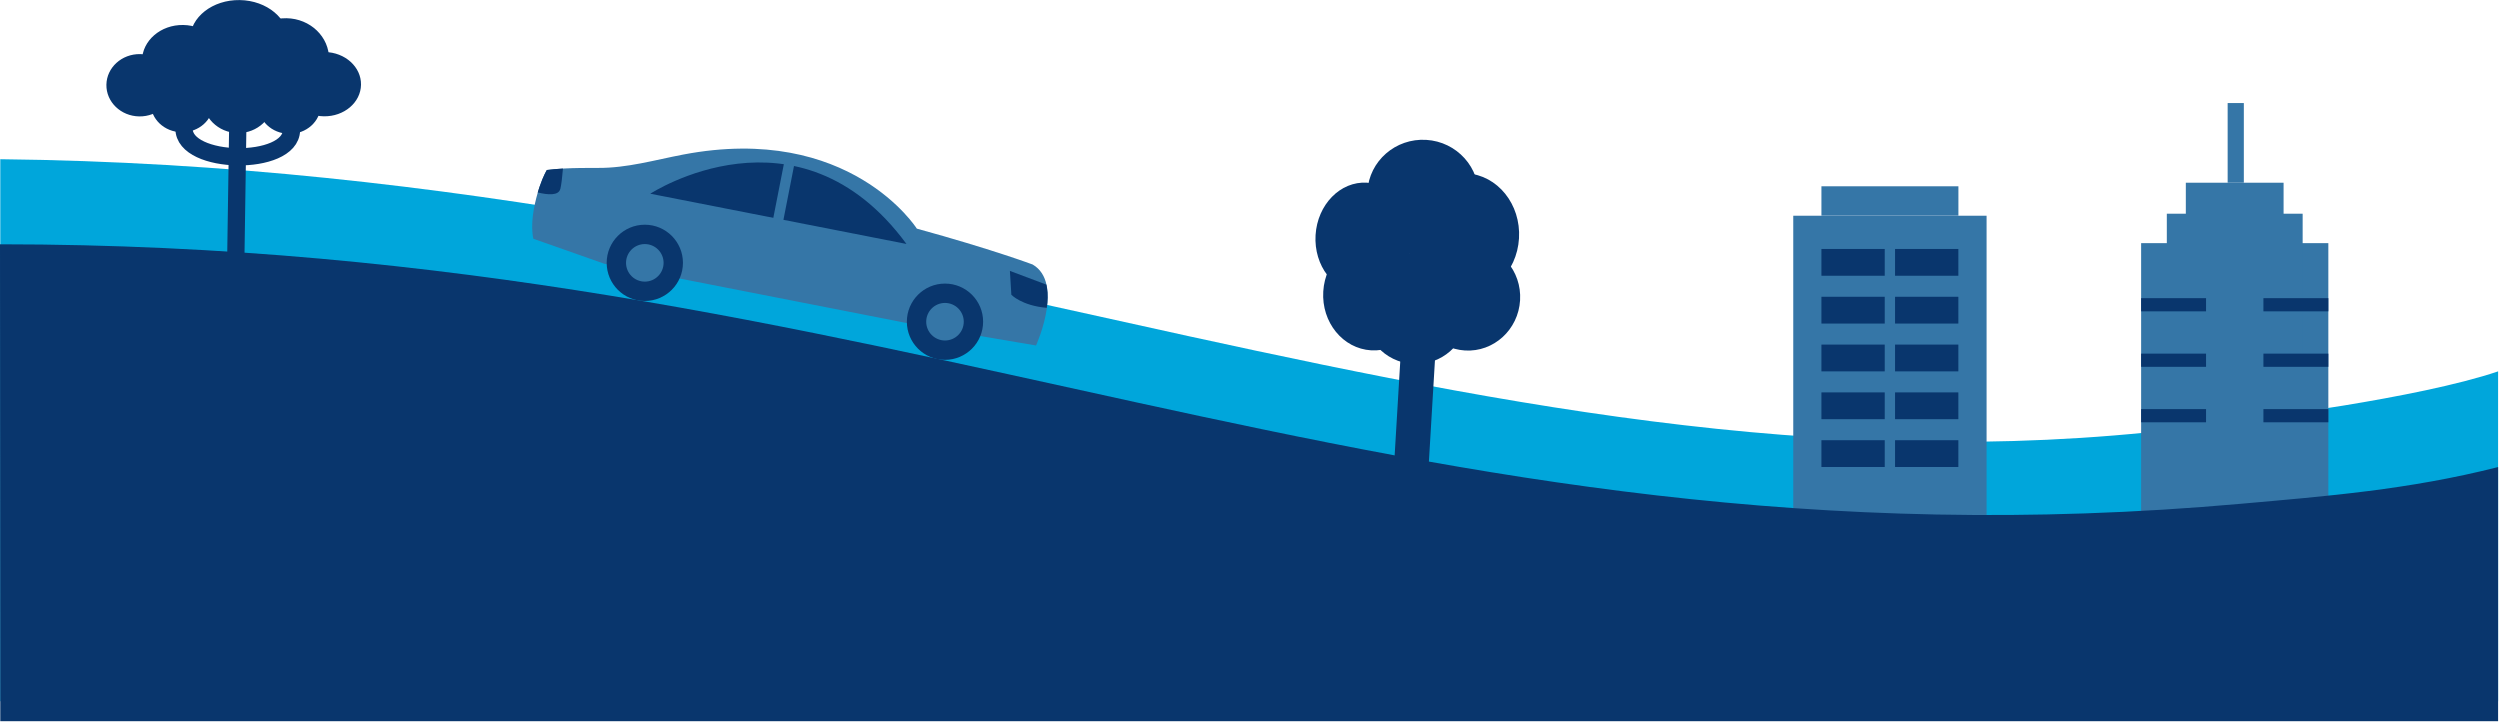 <svg width="434" height="126" viewBox="0 0 434 126" fill="none" xmlns="http://www.w3.org/2000/svg">
<path d="M0.05 27.64C156.63 29.31 263.69 92.9 390.55 72.77C390.55 72.77 419.72 69.21 433.67 64.47V121.73H0.05" fill="#00A6DB"/>
<path d="M404.2 42.21H371.7V89.33H404.2V42.21Z" fill="#3576A7"/>
<path d="M399.74 37.1H376.16V64.09H399.74V37.1Z" fill="#3576A7"/>
<path d="M396.43 31.72H379.46V58.71H396.43V31.72Z" fill="#3576A7"/>
<path d="M389.53 17.89H386.72V31.72H389.53V17.89Z" fill="#3576A7"/>
<path d="M382.97 51.76H371.7V54.05H382.97V51.76Z" fill="#09366D"/>
<path d="M404.2 51.76H392.93V54.05H404.2V51.76Z" fill="#09366D"/>
<path d="M404.2 61.39H392.93V63.68H404.2V61.39Z" fill="#09366D"/>
<path d="M404.2 71.02H392.93V73.31H404.2V71.02Z" fill="#09366D"/>
<path d="M382.97 61.39H371.7V63.68H382.97V61.39Z" fill="#09366D"/>
<path d="M382.97 71.02H371.7V73.31H382.97V71.02Z" fill="#09366D"/>
<path d="M344.87 37.45H311.31V90.44H344.87V37.45Z" fill="#3576A7"/>
<path d="M327.19 43.22H316.2V47.87H327.19V43.22Z" fill="#09366D"/>
<path d="M339.97 43.22H328.98V47.87H339.97V43.22Z" fill="#09366D"/>
<path d="M327.19 51.52H316.2V56.17H327.19V51.52Z" fill="#09366D"/>
<path d="M339.97 51.52H328.98V56.17H339.97V51.52Z" fill="#09366D"/>
<path d="M327.19 59.82H316.2V64.47H327.19V59.82Z" fill="#09366D"/>
<path d="M339.97 59.82H328.98V64.47H339.97V59.82Z" fill="#09366D"/>
<path d="M327.19 68.12H316.2V72.77H327.19V68.12Z" fill="#09366D"/>
<path d="M339.97 68.12H328.98V72.77H339.97V68.12Z" fill="#09366D"/>
<path d="M327.19 76.42H316.2V81.07H327.19V76.42Z" fill="#09366D"/>
<path d="M339.97 76.42H328.98V81.07H339.97V76.42Z" fill="#09366D"/>
<path d="M339.98 32.34H316.2V37.44H339.98V32.34Z" fill="#3576A7"/>
<path d="M0 42.41C156.51 42.45 240.62 100.7 389.08 87.45C403.67 86.15 418.15 85.03 433.67 81.08V125.2H0.05" fill="#09366D"/>
<path d="M249.784 51.235L243.794 50.877L241.921 82.231L247.91 82.589L249.784 51.235Z" fill="#09366D"/>
<path d="M245.052 41.814C245.369 36.51 241.894 31.988 237.291 31.713C232.687 31.438 228.699 35.514 228.382 40.818C228.065 46.121 231.539 50.644 236.143 50.919C240.746 51.194 244.735 47.117 245.052 41.814Z" fill="#09366D"/>
<path d="M263.699 41.378C264.052 35.462 259.977 30.406 254.596 30.085C249.216 29.763 244.567 34.298 244.213 40.213C243.86 46.129 247.935 51.185 253.316 51.506C258.697 51.828 263.345 47.293 263.699 41.378Z" fill="#09366D"/>
<path d="M263.886 52.13C264.192 47.019 260.408 42.635 255.435 42.338C250.463 42.041 246.184 45.943 245.878 51.053C245.573 56.164 249.357 60.548 254.329 60.845C259.302 61.142 263.581 57.24 263.886 52.13Z" fill="#09366D"/>
<path d="M247.506 51.667C247.826 46.319 244.103 41.746 239.191 41.452C234.279 41.159 230.037 45.256 229.718 50.603C229.398 55.951 233.121 60.524 238.033 60.818C242.945 61.111 247.187 57.014 247.506 51.667Z" fill="#09366D"/>
<path d="M254.699 54.956C254.988 50.121 251.24 45.964 246.328 45.67C241.416 45.377 237.2 49.058 236.911 53.893C236.622 58.728 240.37 62.886 245.282 63.179C250.194 63.473 254.41 59.791 254.699 54.956Z" fill="#09366D"/>
<path d="M256.668 34.351C256.981 29.108 252.918 24.6 247.593 24.281C242.267 23.963 237.696 27.955 237.382 33.198C237.069 38.441 241.132 42.949 246.458 43.267C251.783 43.586 256.355 39.593 256.668 34.351Z" fill="#09366D"/>
<path d="M179.82 59.97L160.81 56.75L104.92 45.79L92.59 41.45C92.06 38.98 92.64 35.91 93.36 33.42C93.46 33.1 93.55 32.77 93.66 32.47C94.33 30.49 94.94 29.52 94.94 29.52C95.63 29.43 96.76 29.31 97.74 29.27C97.82 29.27 97.91 29.26 97.99 29.25C99.72 29.16 101.78 29.14 103.78 29.15C108.83 29.19 113.64 27.78 118.61 26.83C147.54 21.32 159.16 39.69 159.16 39.69C172.18 43.26 179.27 45.92 179.27 45.92C180.64 46.72 181.36 47.99 181.67 49.44C181.71 49.61 181.75 49.79 181.77 49.96C181.95 51.08 181.9 52.28 181.74 53.46C181.27 56.87 179.85 59.99 179.85 59.99L179.82 59.97Z" fill="#3576A7"/>
<path d="M111.94 52.25C115.596 52.25 118.56 49.286 118.56 45.63C118.56 41.974 115.596 39.01 111.94 39.01C108.284 39.01 105.32 41.974 105.32 45.63C105.32 49.286 108.284 52.25 111.94 52.25Z" fill="#09366D"/>
<path d="M164.05 62.47C167.706 62.47 170.67 59.506 170.67 55.85C170.67 52.194 167.706 49.23 164.05 49.23C160.394 49.23 157.43 52.194 157.43 55.85C157.43 59.506 160.394 62.47 164.05 62.47Z" fill="#09366D"/>
<path d="M157.36 42.35L112.89 33.63C112.89 33.63 138.59 16.83 157.36 42.35Z" fill="#09366D"/>
<path d="M138.031 27.83L136.274 27.485L133.764 40.282L135.52 40.626L138.031 27.83Z" fill="#3576A7"/>
<path d="M181.71 53.44C177.35 53.06 175.57 51.17 175.57 51.17L175.32 47.03L181.65 49.41C181.69 49.58 181.73 49.76 181.75 49.93C181.93 51.05 181.88 52.25 181.72 53.43L181.71 53.44Z" fill="#09366D"/>
<path d="M97.27 32.79C96.98 34.01 95.07 33.83 93.35 33.41C93.45 33.09 93.54 32.76 93.65 32.46C94.32 30.48 94.93 29.51 94.93 29.51C95.62 29.42 96.75 29.3 97.73 29.26C97.61 30.7 97.46 32.03 97.28 32.79H97.27Z" fill="#09366D"/>
<path d="M111.94 48.89C113.74 48.89 115.2 47.43 115.2 45.63C115.2 43.83 113.74 42.37 111.94 42.37C110.14 42.37 108.68 43.83 108.68 45.63C108.68 47.43 110.14 48.89 111.94 48.89Z" fill="#3576A7"/>
<path d="M164.05 59.11C165.85 59.11 167.31 57.65 167.31 55.85C167.31 54.05 165.85 52.59 164.05 52.59C162.25 52.59 160.79 54.05 160.79 55.85C160.79 57.65 162.25 59.11 164.05 59.11Z" fill="#3576A7"/>
<path d="M30.03 14.889C30.076 11.901 27.526 9.44 24.334 9.391C21.142 9.342 18.517 11.724 18.471 14.711C18.425 17.699 20.976 20.16 24.168 20.209C27.359 20.259 29.984 17.876 30.03 14.889Z" fill="#09366D"/>
<path d="M38.765 10.725C38.818 7.257 35.701 4.397 31.802 4.338C27.903 4.278 24.7 7.04 24.646 10.508C24.593 13.976 27.71 16.836 31.609 16.896C35.508 16.956 38.712 14.193 38.765 10.725Z" fill="#09366D"/>
<path d="M62.672 14.709C62.72 11.627 59.911 9.086 56.399 9.032C52.887 8.978 50.001 11.432 49.954 14.513C49.907 17.595 52.715 20.137 56.227 20.191C59.739 20.244 62.625 17.79 62.672 14.709Z" fill="#09366D"/>
<path d="M57.12 10.277C57.179 6.412 53.87 3.226 49.728 3.163C45.587 3.099 42.181 6.181 42.122 10.047C42.062 13.912 45.372 17.098 49.513 17.161C53.655 17.225 57.061 14.143 57.12 10.277Z" fill="#09366D"/>
<path d="M50.066 7.063C50.124 3.241 46.344 0.085 41.623 0.012C36.901 -0.06 33.026 2.979 32.968 6.8C32.909 10.621 36.689 13.778 41.41 13.851C46.132 13.923 50.007 10.884 50.066 7.063Z" fill="#09366D"/>
<path d="M47.542 17.223C47.593 13.926 44.867 11.211 41.455 11.159C38.042 11.106 35.234 13.736 35.184 17.033C35.133 20.33 37.859 23.045 41.271 23.097C44.684 23.15 47.492 20.52 47.542 17.223Z" fill="#09366D"/>
<path d="M37.012 18.053C37.055 15.297 34.663 13.026 31.67 12.98C28.677 12.934 26.216 15.131 26.174 17.886C26.131 20.642 28.523 22.913 31.516 22.959C34.509 23.005 36.97 20.808 37.012 18.053Z" fill="#09366D"/>
<path d="M55.669 18.329C55.711 15.574 53.319 13.303 50.326 13.257C47.333 13.211 44.872 15.408 44.83 18.163C44.788 20.919 47.18 23.19 50.173 23.236C53.166 23.282 55.627 21.085 55.669 18.329Z" fill="#09366D"/>
<path d="M41.29 21.2L40.93 45.14" stroke="#09366D" stroke-width="3" stroke-miterlimit="10"/>
<path d="M50.6 22.6C50.5 28.95 31.86 28.66 31.95 22.32" stroke="#09366D" stroke-width="3" stroke-miterlimit="10"/>
</svg>
